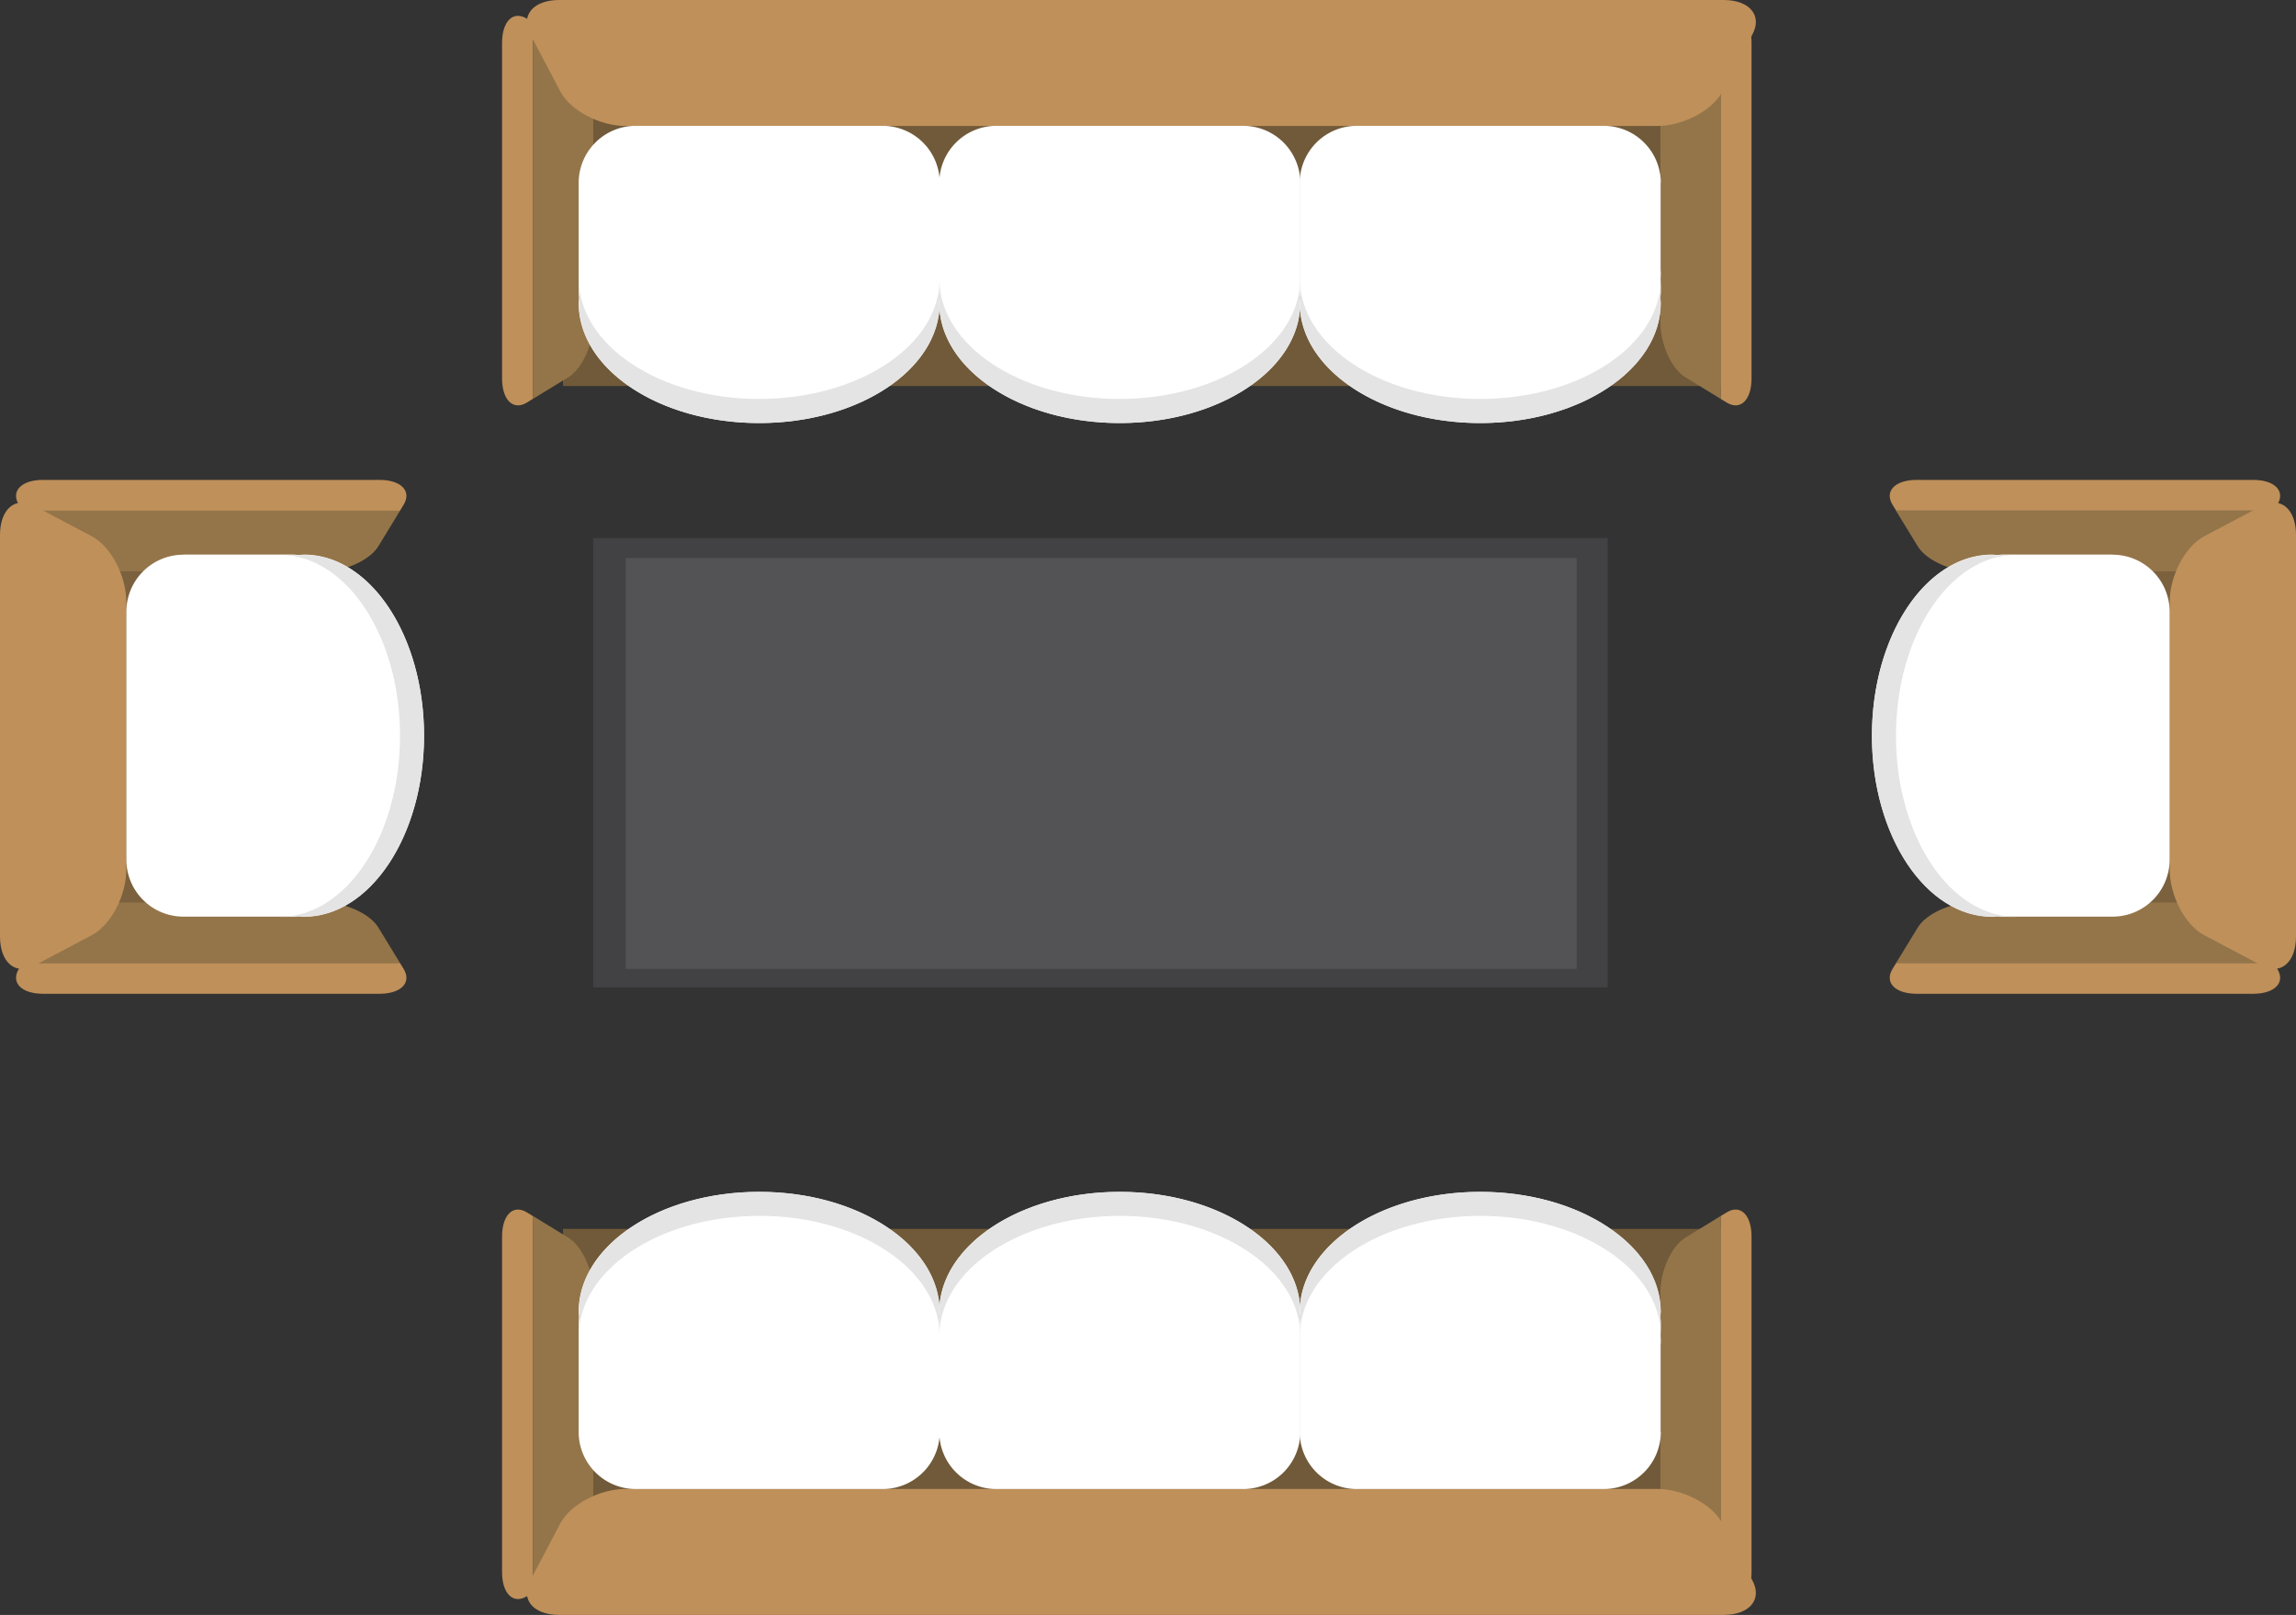 <svg id="svg25029" xmlns="http://www.w3.org/2000/svg" viewBox="0 0 683.5 480.61"><rect x="0" y="0" width="683.5" height="480.61" fill="#333333" stroke="none"/><defs><style>.cls-1{fill:#7b613e;}.cls-2{fill:#d3d2d2;}.cls-3{fill:#947549;}.cls-4{fill:#bf905a;}.cls-5{fill:#fff;}.cls-6{fill:#e5e4e4;}.cls-7{fill:#715a39;}.cls-8{fill:#424143;}.cls-9{fill:#535355;}</style></defs><title>sofa-8p</title><path id="path800" class="cls-1" d="M47.48,163.49V272.83H38.41V163.49h9.07" transform="translate(-3.39 0)"/><path id="path802" class="cls-2" d="M86.65,165.08h-2.8l1.2.13Z" transform="translate(-3.39 0)"/><path id="path804" class="cls-2" d="M83.85,272.83h2.8l-1.6-.12Z" transform="translate(-3.39 0)"/><path id="path806" class="cls-3" d="M16.53,276,10,286.59H122.47L116,276c-2.49-4.06-9.82-7.4-16.28-7.4H32.81c-6.46,0-13.78,3.34-16.28,7.4" transform="translate(-3.39 0)"/><path id="path808" class="cls-4" d="M9,288.35c-2.49,4.07.76,7.41,7.22,7.41H116.33c6.46,0,9.71-3.34,7.21-7.41l-1.07-1.76H10L9,288.35" transform="translate(-3.39 0)"/><path id="path810" class="cls-3" d="M16.53,162.61,10,152H122.47L116,162.61c-2.49,4.08-9.82,7.41-16.28,7.41H32.81c-6.46,0-13.78-3.33-16.28-7.41" transform="translate(-3.39 0)"/><path id="path812" class="cls-4" d="M9,150.22c-2.49-4.07.76-7.4,7.22-7.4H116.33c6.46,0,9.71,3.33,7.21,7.4L122.47,152H10L9,150.22" transform="translate(-3.39 0)"/><path id="path814" class="cls-4" d="M30.75,159.62c5.63,3,10.23,11.72,10.23,19.44v79.8c0,7.71-4.6,16.46-10.23,19.44l-17.13,9.05c-5.63,3-10.23-.91-10.23-8.62V159.19c0-7.72,4.6-11.59,10.23-8.62l17.13,9.05" transform="translate(-3.39 0)"/><path id="path816" class="cls-5" d="M58,165.08a17,17,0,0,0-17,17v73.72a17,17,0,0,0,17,17H91l1.2-.12,1.6.12c19.78,0,35.82-24.12,35.82-53.87s-16-53.88-35.82-53.88l-1.6.13-1.2-.13H58" transform="translate(-3.39 0)"/><path id="path818" class="cls-6" d="M122.47,219c0,29.75-16,53.87-35.82,53.87H91l1.2-.12,1.6.12c19.78,0,35.82-24.12,35.82-53.87s-16-53.88-35.82-53.88l-1.6.13-1.2-.13H86.65c19.78,0,35.82,24.13,35.82,53.88" transform="translate(-3.39 0)"/><path id="path822" class="cls-1" d="M642.79,163.49V272.83h9.07V163.49h-9.07" transform="translate(-3.39 0)"/><path id="path824" class="cls-2" d="M603.63,165.08h2.8l-1.2.13Z" transform="translate(-3.39 0)"/><path id="path826" class="cls-2" d="M606.43,272.83h-2.8l1.6-.12Z" transform="translate(-3.39 0)"/><path id="path828" class="cls-3" d="M673.74,276l6.51,10.64H567.81L574.32,276c2.49-4.06,9.82-7.4,16.28-7.4h66.86c6.47,0,13.79,3.34,16.28,7.4" transform="translate(-3.39 0)"/><path id="path830" class="cls-4" d="M681.33,288.35c2.49,4.07-.76,7.41-7.22,7.41H574c-6.46,0-9.7-3.34-7.22-7.41l1.08-1.76H680.25l1.08,1.76" transform="translate(-3.39 0)"/><path id="path832" class="cls-3" d="M673.74,162.61,680.25,152H567.81l6.51,10.63c2.49,4.08,9.82,7.41,16.28,7.41h66.86c6.47,0,13.79-3.33,16.28-7.41" transform="translate(-3.39 0)"/><path id="path834" class="cls-4" d="M681.33,150.22c2.49-4.07-.76-7.4-7.22-7.4H574c-6.46,0-9.7,3.33-7.22,7.4l1.08,1.76H680.25l1.08-1.76" transform="translate(-3.39 0)"/><path id="path836" class="cls-4" d="M659.53,159.62c-5.63,3-10.23,11.72-10.23,19.44v79.8c0,7.71,4.6,16.46,10.23,19.44l17.13,9.05c5.63,3,10.23-.91,10.23-8.62V159.19c0-7.72-4.6-11.59-10.23-8.62l-17.13,9.05" transform="translate(-3.39 0)"/><path id="path838" class="cls-5" d="M632.28,165.08a17,17,0,0,1,17,17v73.72a17,17,0,0,1-17,17h-33l-1.21-.12-1.59.12c-19.79,0-35.82-24.12-35.82-53.87s16-53.88,35.82-53.88l1.59.13,1.21-.13h33" transform="translate(-3.39 0)"/><path id="path840" class="cls-6" d="M567.81,219c0,29.75,16,53.87,35.82,53.87h-4.37l-1.21-.12-1.59.12c-19.79,0-35.82-24.12-35.82-53.87s16-53.88,35.82-53.88l1.59.13,1.21-.13h4.37c-19.78,0-35.82,24.13-35.82,53.88" transform="translate(-3.39 0)"/><path id="path852" class="cls-2" d="M283.15,83V80.23l-.12,1.2Z" transform="translate(-3.39 0)"/><path id="path854" class="cls-2" d="M390.48,83V80.23l-.12,1.2Z" transform="translate(-3.39 0)"/><path id="path856" class="cls-7" d="M515.67,114.88H171V18.74H515.67v96.14" transform="translate(-3.39 0)"/><path id="path858" class="cls-2" d="M175.71,80.23V83l.12-1.59Z" transform="translate(-3.39 0)"/><path id="path860" class="cls-3" d="M172.59,13.11,162,6.61V118.74l10.61-6.49c4.06-2.49,7.39-9.79,7.39-16.23V29.34c0-6.44-3.33-13.75-7.39-16.23" transform="translate(-3.39 0)"/><path id="path862" class="cls-4" d="M160.23,5.55c-4.06-2.49-7.38.75-7.38,7.2v99.86c0,6.45,3.32,9.68,7.38,7.2l1.75-1.07V6.61l-1.75-1.06" transform="translate(-3.39 0)"/><path id="path864" class="cls-3" d="M505.07,13.11l10.6-6.5V118.74l-10.6-6.49c-4.07-2.49-7.39-9.79-7.39-16.23V29.34c0-6.44,3.32-13.75,7.39-16.23" transform="translate(-3.39 0)"/><path id="path866" class="cls-4" d="M517.43,5.55c4.06-2.49,7.38.75,7.38,7.2v99.86c0,6.45-3.32,9.68-7.38,7.2l-1.76-1.07V6.61l1.76-1.06" transform="translate(-3.39 0)"/><path id="path868" class="cls-4" d="M516.53,0H169.83c-7.69,0-11.56,4.58-8.6,10.2l9,17.08c3,5.61,11.68,10.21,19.38,10.21H496.71c7.7,0,16.42-4.6,19.38-10.21l9-17.08c3-5.61-.9-10.2-8.59-10.2" transform="translate(-3.39 0)"/><path id="path870" class="cls-2" d="M497.8,83V80.23l-.12,1.2Z" transform="translate(-3.39 0)"/><path id="path872" class="cls-5" d="M283.15,54.45a17,17,0,0,0-17-17h-73.5a17,17,0,0,0-17,17V87.38l.12,1.2-.12,1.59c0,19.73,24,35.73,53.72,35.73s53.72-16,53.72-35.73L283,88.58l.12-1.2V54.45" transform="translate(-3.39 0)"/><path id="path874" class="cls-6" d="M229.43,118.74c-29.67,0-53.72-16-53.72-35.72v4.36l.12,1.2-.12,1.59c0,19.73,24,35.73,53.72,35.73s53.72-16,53.72-35.73L283,88.58l.12-1.2V83c0,19.73-24,35.72-53.72,35.72" transform="translate(-3.39 0)"/><path id="path876" class="cls-5" d="M390.48,54.45a17,17,0,0,0-17-17H300a17,17,0,0,0-17,17V87.38l.12,1.2L283,90.17c0,19.73,24.05,35.73,53.72,35.73s53.73-16,53.73-35.73l-.12-1.59.12-1.2V54.45" transform="translate(-3.39 0)"/><path id="path878" class="cls-6" d="M336.75,118.74c-29.67,0-53.72-16-53.72-35.72v4.36l.12,1.2L283,90.17c0,19.73,24.05,35.73,53.72,35.73s53.73-16,53.73-35.73l-.12-1.59.12-1.2V83c0,19.73-24.06,35.72-53.73,35.72" transform="translate(-3.39 0)"/><path id="path880" class="cls-5" d="M497.8,54.45a17,17,0,0,0-17-17h-73.5a17,17,0,0,0-17,17V87.38l.12,1.2-.12,1.59c0,19.73,24.05,35.73,53.72,35.73s53.72-16,53.72-35.73l-.12-1.59.12-1.2V54.45" transform="translate(-3.39 0)"/><path id="path882" class="cls-6" d="M444.08,118.74c-29.67,0-53.72-16-53.72-35.72v4.36l.12,1.2-.12,1.59c0,19.73,24.05,35.73,53.72,35.73s53.72-16,53.72-35.73l-.12-1.59.12-1.2V83c0,19.73-24.05,35.72-53.72,35.72" transform="translate(-3.39 0)"/><path id="path886" class="cls-2" d="M283.15,397.59v2.79l-.12-1.21Z" transform="translate(-3.39 0)"/><path id="path888" class="cls-2" d="M390.48,397.59v2.79l-.12-1.21Z" transform="translate(-3.39 0)"/><path id="path890" class="cls-7" d="M515.67,365.73H171v96.13H515.67V365.73" transform="translate(-3.39 0)"/><path id="path892" class="cls-2" d="M175.71,400.38v-2.79l.12,1.58Z" transform="translate(-3.39 0)"/><path id="path894" class="cls-3" d="M172.59,467.5,162,474V361.86l10.61,6.5c4.06,2.49,7.39,9.79,7.39,16.22v66.69c0,6.44-3.33,13.74-7.39,16.23" transform="translate(-3.39 0)"/><path id="path896" class="cls-4" d="M160.23,475.06c-4.06,2.48-7.38-.75-7.38-7.2V368c0-6.44,3.32-9.68,7.38-7.19l1.75,1.06V474l-1.75,1.07" transform="translate(-3.39 0)"/><path id="path898" class="cls-3" d="M505.07,467.5l10.6,6.49V361.86l-10.6,6.5c-4.07,2.49-7.39,9.79-7.39,16.22v66.69c0,6.44,3.32,13.74,7.39,16.23" transform="translate(-3.39 0)"/><path id="path900" class="cls-4" d="M517.43,475.06c4.06,2.48,7.38-.75,7.38-7.2V368c0-6.44-3.32-9.68-7.38-7.19l-1.76,1.06V474l1.76,1.07" transform="translate(-3.39 0)"/><path id="path902" class="cls-4" d="M516.53,480.61H169.83c-7.69,0-11.56-4.59-8.6-10.21l9-17.08c3-5.61,11.68-10.2,19.38-10.2H496.71c7.7,0,16.42,4.59,19.38,10.2l9,17.08c3,5.62-.9,10.21-8.59,10.21" transform="translate(-3.39 0)"/><path id="path904" class="cls-2" d="M497.8,397.59v2.79l-.12-1.21Z" transform="translate(-3.39 0)"/><path id="path906" class="cls-5" d="M283.15,426.15a17,17,0,0,1-17,17h-73.5a17,17,0,0,1-17-17V393.23l.12-1.21-.12-1.59c0-19.72,24-35.72,53.72-35.72s53.72,16,53.72,35.72L283,392l.12,1.21v32.92" transform="translate(-3.39 0)"/><path id="path908" class="cls-6" d="M229.43,361.86c-29.67,0-53.72,16-53.72,35.73v-4.36l.12-1.21-.12-1.59c0-19.72,24-35.72,53.72-35.72s53.72,16,53.72,35.72L283,392l.12,1.21v4.36c0-19.73-24-35.73-53.72-35.73" transform="translate(-3.39 0)"/><path id="path910" class="cls-5" d="M390.48,426.15a17,17,0,0,1-17,17H300a17,17,0,0,1-17-17V393.23l.12-1.21-.12-1.59c0-19.72,24.05-35.72,53.72-35.72s53.73,16,53.73,35.72l-.12,1.59.12,1.21v32.92" transform="translate(-3.39 0)"/><path id="path912" class="cls-6" d="M336.75,361.86c-29.67,0-53.72,16-53.72,35.73v-4.36l.12-1.21-.12-1.59c0-19.72,24.05-35.72,53.72-35.72s53.73,16,53.73,35.72l-.12,1.59.12,1.21v4.36c0-19.73-24.06-35.73-53.73-35.73" transform="translate(-3.39 0)"/><path id="path914" class="cls-5" d="M497.8,426.15a17,17,0,0,1-17,17h-73.5a17,17,0,0,1-17-17V393.23l.12-1.21-.12-1.59c0-19.72,24.05-35.72,53.72-35.72s53.72,16,53.72,35.72l-.12,1.59.12,1.21v32.92" transform="translate(-3.39 0)"/><path id="path916" class="cls-6" d="M444.08,361.86c-29.67,0-53.72,16-53.72,35.73v-4.36l.12-1.21-.12-1.59c0-19.72,24.05-35.72,53.72-35.72s53.72,16,53.72,35.72l-.12,1.59.12,1.21v4.36c0-19.73-24.05-35.73-53.72-35.73" transform="translate(-3.39 0)"/><path id="path920" class="cls-8" d="M180,293.88V160.11H482V293.88H180" transform="translate(-3.39 0)"/><path id="path922" class="cls-9" d="M472.75,288.35H189.64V166.06H472.75V288.35" transform="translate(-3.39 0)"/></svg>